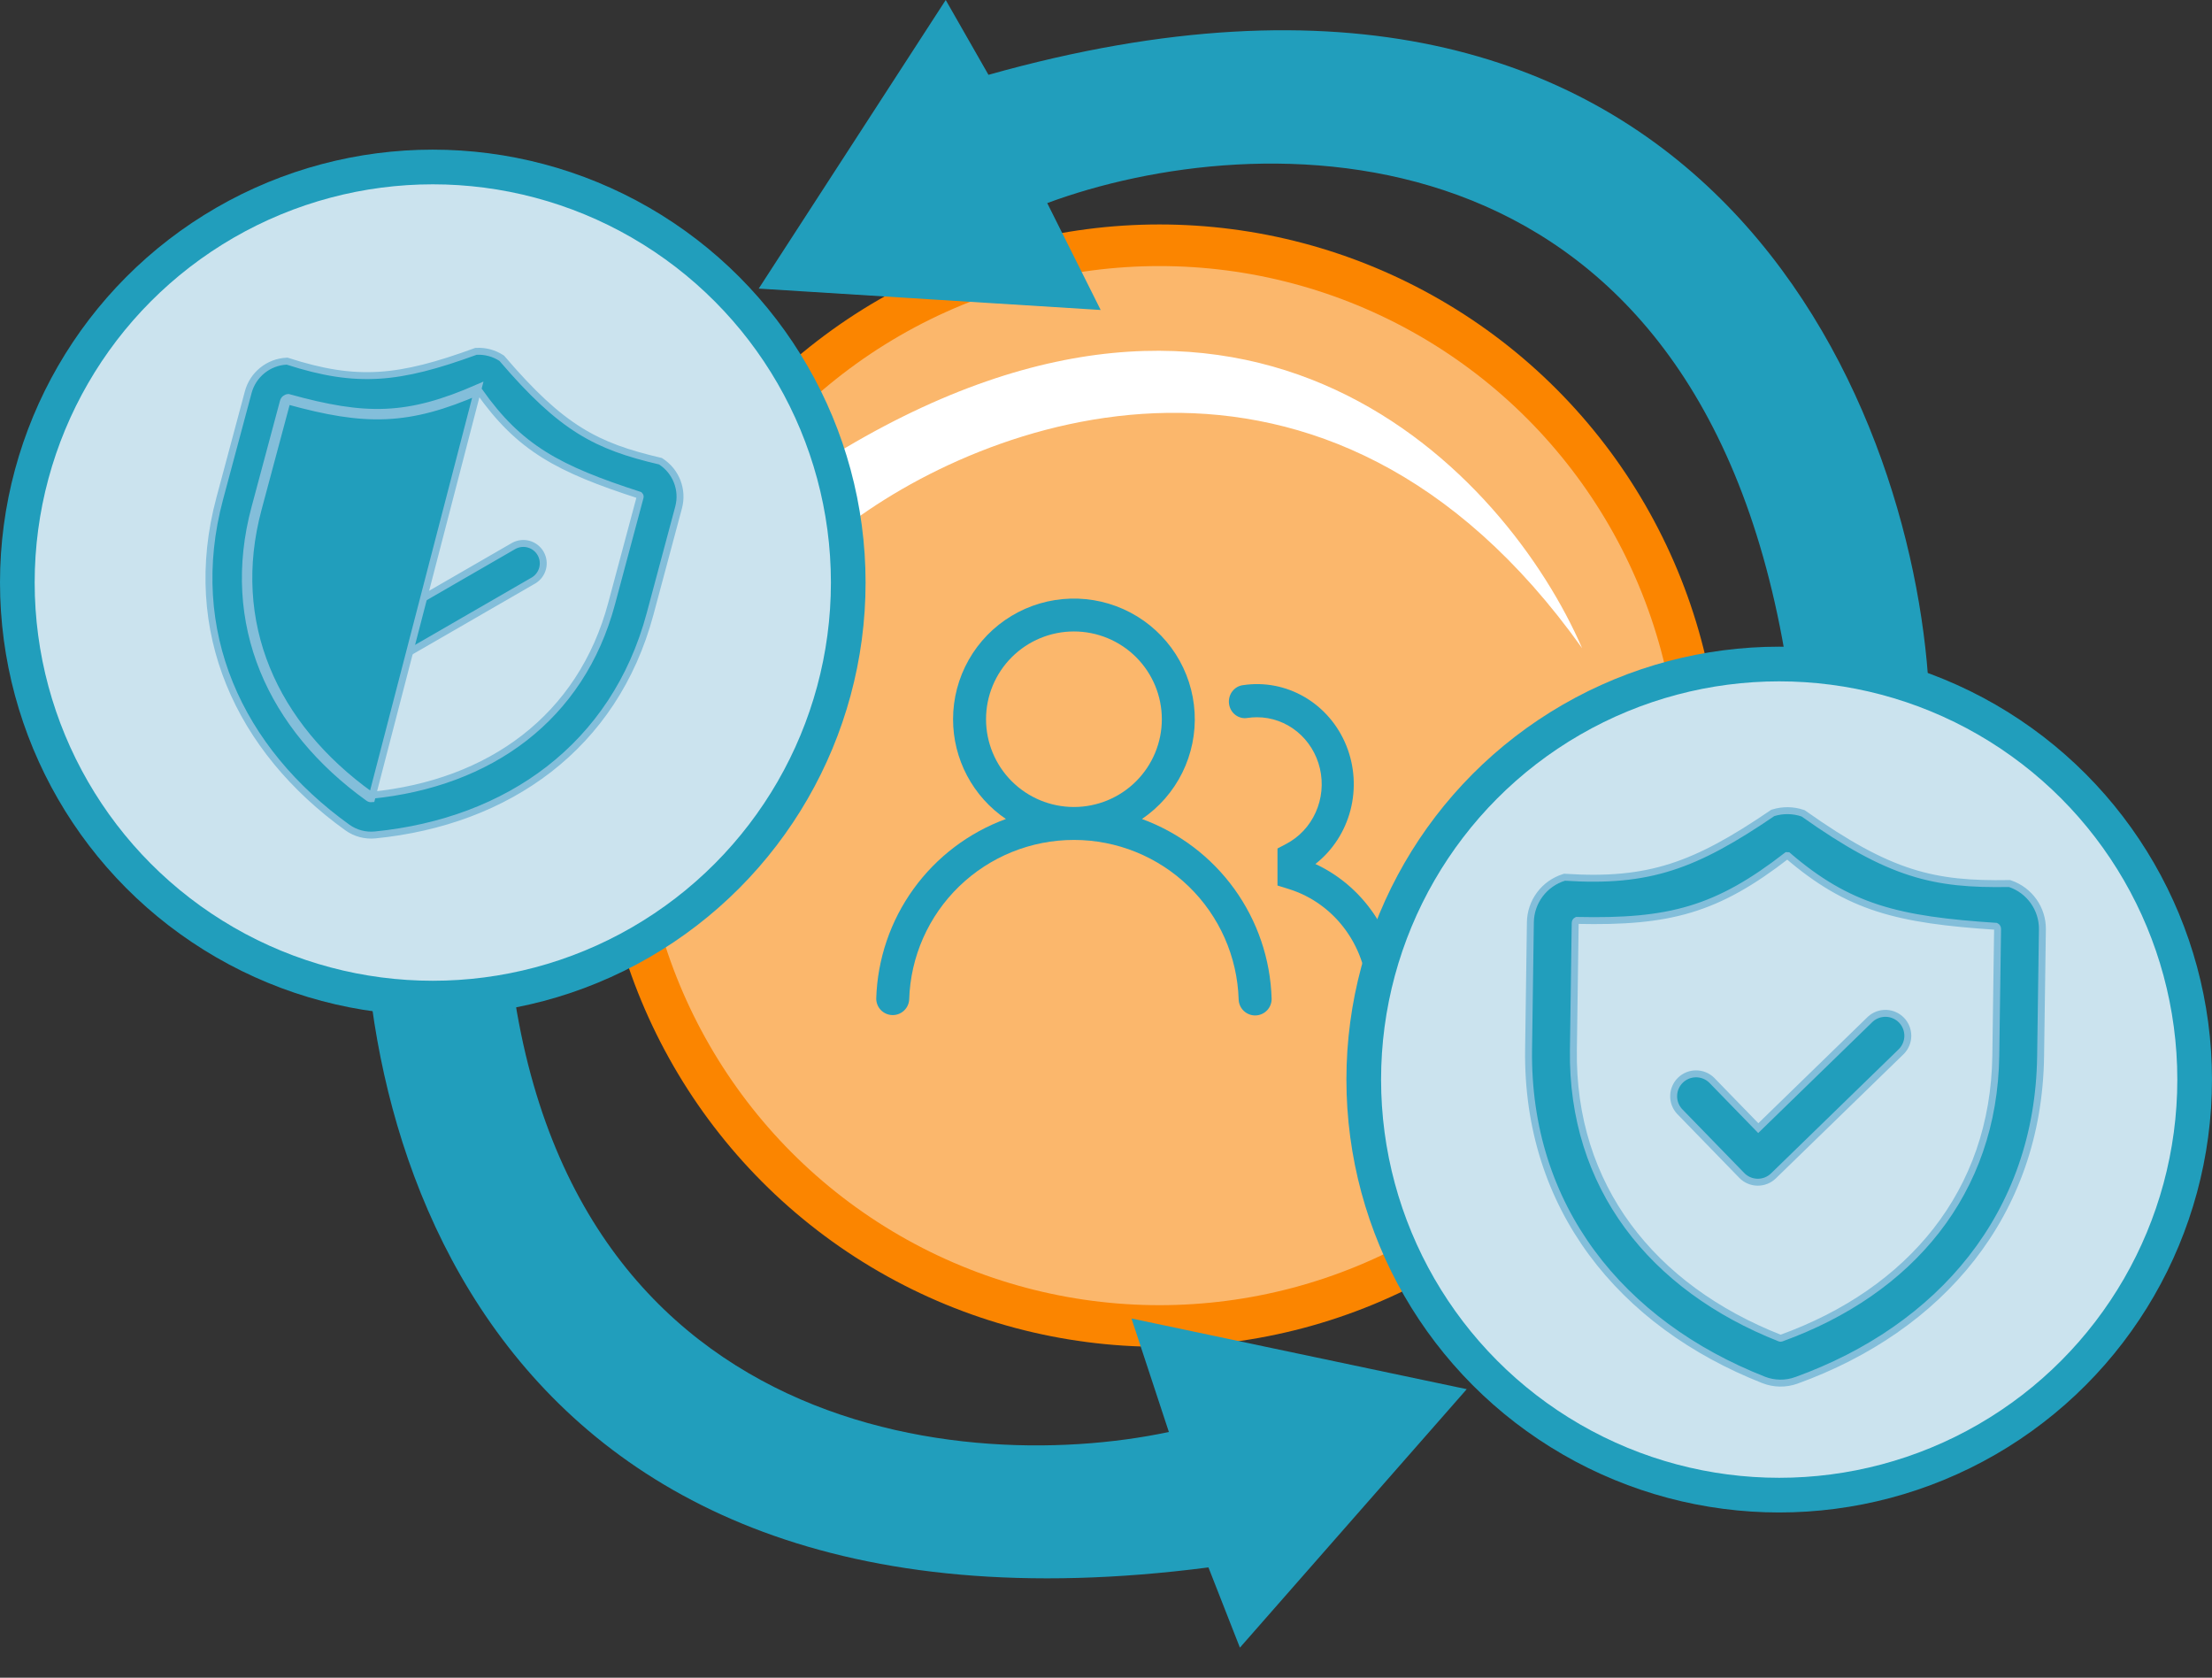 <svg width="302" height="229" viewBox="0 0 302 229" fill="none" xmlns="http://www.w3.org/2000/svg">
<rect x="0" y="0" width="302" height="229" fill="#333333" stroke="none"/>
<circle cx="158.298" cy="107.233" r="73.756" fill="#FBB76C" stroke="#FB8500" stroke-width="5.68"/>
<path d="M216.003 88.477C181.018 39.318 133.883 57.315 114.689 72.459L112.763 62.75C170.728 26.569 205.742 64.826 216.003 88.477Z" fill="white"/>
<path d="M103.586 39.392L129.118 0L134.954 10.213C232.412 -17.216 261.154 54.711 263.342 94.103L243.646 88.997C230.807 14.881 171.184 17.264 142.978 27.72L150.273 42.31L103.586 39.392Z" fill="#219EBC"/>
<path d="M200.251 189.613L169.283 224.892L164.987 213.941C64.584 226.965 46.563 151.634 50.103 112.34L68.852 120.246C70.821 195.439 130.16 201.717 159.584 195.456L154.479 179.964L200.251 189.613Z" fill="#219EBC"/>
<circle cx="59.088" cy="79.513" r="56.721" fill="#CBE3EE" stroke="#219EBC" stroke-width="4.733"/>
<path d="M72.877 79.209L72.885 79.205L72.892 79.2C73.489 78.827 73.918 78.236 74.088 77.552C74.259 76.869 74.157 76.146 73.805 75.536C73.453 74.926 72.877 74.476 72.2 74.282C71.523 74.088 70.797 74.164 70.175 74.494L70.167 74.498L70.16 74.502L54.179 83.729L50.245 76.915L50.24 76.908L50.236 76.901C49.862 76.303 49.272 75.874 48.588 75.704C47.904 75.534 47.181 75.635 46.571 75.988C45.961 76.34 45.512 76.915 45.317 77.592C45.123 78.27 45.199 78.996 45.53 79.618L45.534 79.625L45.538 79.632L50.831 88.8L50.831 88.8C51.191 89.424 51.785 89.879 52.481 90.065C53.177 90.252 53.918 90.154 54.542 89.795L54.543 89.794L72.877 79.209Z" fill="#219EBC" stroke="#83BEDA" stroke-width="0.947"/>
<path d="M50.32 108.914L50.596 108.53C37.34 99.014 31.08 85.029 35.252 69.46L39.145 54.93C39.17 54.836 39.242 54.764 39.338 54.738C44.604 56.194 48.708 56.919 52.713 56.741C56.719 56.564 60.59 55.485 65.395 53.388C65.406 53.39 65.418 53.393 65.43 53.397C68.164 57.276 70.862 59.933 74.274 62.067C77.687 64.202 81.795 65.8 87.316 67.588C87.346 67.616 87.37 67.651 87.385 67.691C87.406 67.745 87.41 67.804 87.395 67.86C87.395 67.86 87.395 67.86 87.395 67.86L83.502 82.388C79.33 97.96 66.917 106.939 50.679 108.552C50.649 108.554 50.62 108.546 50.595 108.529L50.32 108.914ZM50.32 108.914C50.438 108.998 50.581 109.036 50.725 109.023L65.305 52.91C55.665 57.136 49.956 57.191 39.372 54.256C39.045 54.274 38.772 54.495 38.688 54.808L34.795 69.337C30.564 85.128 36.932 99.304 50.32 108.914ZM68.554 48.957L68.509 48.905L68.452 48.867C67.441 48.212 66.249 47.892 65.046 47.955L64.975 47.959L64.909 47.983C59.687 49.887 55.652 50.978 51.745 51.219C47.846 51.46 44.042 50.855 39.284 49.32L39.201 49.294L39.114 49.298C37.909 49.361 36.755 49.803 35.817 50.562C34.879 51.321 34.205 52.357 33.893 53.523L33.893 53.523L29.999 68.052C25.143 86.176 32.657 102.346 47.426 112.949L47.427 112.95C48.524 113.735 49.87 114.095 51.213 113.964L51.214 113.964C69.304 112.162 83.898 101.92 88.754 83.796L92.648 69.266C93.289 66.872 92.311 64.343 90.238 62.997L90.169 62.952L90.088 62.933C85.741 61.914 82.407 60.802 79.144 58.768C75.877 56.731 72.652 53.752 68.554 48.957Z" fill="#219EBC" stroke="#83BEDA" stroke-width="0.947"/>
<path fill-rule="evenodd" clip-rule="evenodd" d="M130.12 98.17C130.121 95.331 130.857 92.539 132.257 90.067C133.656 87.596 135.672 85.527 138.109 84.062C140.546 82.597 143.321 81.786 146.164 81.708C149.007 81.629 151.823 82.285 154.337 83.613C156.852 84.941 158.98 86.894 160.515 89.285C162.049 91.676 162.939 94.422 163.097 97.257C163.256 100.092 162.677 102.919 161.418 105.466C160.159 108.012 158.261 110.189 155.91 111.788C160.973 113.641 165.365 116.965 168.519 121.331C171.674 125.697 173.448 130.905 173.612 136.286C173.621 136.581 173.571 136.875 173.466 137.151C173.362 137.427 173.203 137.679 173.001 137.894C172.591 138.328 172.026 138.582 171.429 138.6C170.832 138.618 170.253 138.398 169.818 137.989C169.384 137.581 169.129 137.017 169.111 136.421C168.933 130.585 166.485 125.048 162.286 120.983C158.088 116.919 152.469 114.645 146.62 114.645C140.771 114.645 135.152 116.919 130.954 120.983C126.755 125.048 124.307 130.585 124.129 136.421C124.099 137.007 123.84 137.559 123.407 137.957C122.975 138.355 122.404 138.569 121.816 138.551C121.227 138.534 120.67 138.288 120.261 137.865C119.853 137.442 119.627 136.876 119.631 136.289C119.795 130.908 121.568 125.699 124.723 121.332C127.878 116.966 132.269 113.642 137.333 111.788C135.109 110.278 133.289 108.247 132.032 105.873C130.774 103.5 130.118 100.855 130.12 98.17V98.17ZM146.622 86.19C143.439 86.19 140.386 87.452 138.136 89.699C135.885 91.946 134.621 94.993 134.621 98.17C134.621 101.347 135.885 104.394 138.136 106.641C140.386 108.887 143.439 110.15 146.622 110.15C149.804 110.15 152.857 108.887 155.108 106.641C157.358 104.394 158.623 101.347 158.623 98.17C158.623 94.993 157.358 91.946 155.108 89.699C152.857 87.452 149.804 86.19 146.622 86.19Z" fill="#219EBC"/>
<path d="M171.614 97.9C171.183 97.9 170.763 97.93 170.349 97.99C170.06 98.044 169.763 98.037 169.477 97.969C169.191 97.901 168.92 97.775 168.682 97.597C168.444 97.419 168.243 97.193 168.092 96.933C167.94 96.674 167.84 96.385 167.799 96.084C167.757 95.783 167.775 95.477 167.85 95.184C167.925 94.89 168.057 94.615 168.237 94.376C168.418 94.136 168.643 93.936 168.899 93.789C169.156 93.641 169.439 93.548 169.731 93.516C172.631 93.082 175.587 93.658 178.136 95.153C180.685 96.647 182.681 98.976 183.809 101.772C184.938 104.568 185.136 107.673 184.371 110.598C183.606 113.523 181.923 116.102 179.586 117.929C183.021 119.52 185.939 122.105 187.985 125.372C190.032 128.639 191.121 132.449 191.12 136.342C191.12 136.941 190.89 137.517 190.479 137.941C190.069 138.365 189.513 138.603 188.933 138.603C188.353 138.603 187.797 138.365 187.387 137.941C186.977 137.517 186.746 136.941 186.746 136.342C186.746 132.977 185.698 129.703 183.757 127.003C181.816 124.302 179.086 122.321 175.97 121.351L174.413 120.868V115.815L175.609 115.185C177.381 114.257 178.798 112.738 179.633 110.874C180.468 109.01 180.671 106.91 180.209 104.912C179.747 102.914 178.648 101.136 177.089 99.863C175.529 98.591 173.601 97.899 171.614 97.9Z" fill="#219EBC"/>
<circle cx="242.91" cy="147.355" r="56.721" fill="#CBE3EE" stroke="#219EBC" stroke-width="4.733"/>
<path d="M259.608 143.504L259.614 143.498L259.62 143.492C260.168 142.92 260.473 142.157 260.471 141.364C260.468 140.571 260.157 139.81 259.605 139.242C259.052 138.674 258.301 138.342 257.508 138.317C256.716 138.292 255.945 138.575 255.357 139.107L255.351 139.113L255.345 139.119L240.054 153.983L233.688 147.434L233.682 147.428L233.676 147.422C233.104 146.874 232.341 146.569 231.548 146.572C230.755 146.574 229.995 146.885 229.426 147.437C228.858 147.99 228.526 148.741 228.501 149.534C228.476 150.326 228.759 151.097 229.291 151.685L229.297 151.691L229.303 151.697L237.801 160.439L237.801 160.439C238.366 161.02 239.139 161.353 239.95 161.364C240.761 161.376 241.543 161.065 242.125 160.5L242.125 160.5L259.608 143.504Z" fill="#219EBC" stroke="#83BEDA" stroke-width="0.947"/>
<path d="M246.239 111.058L246.183 111.019L246.118 110.997C244.819 110.555 243.413 110.535 242.102 110.94L242.034 110.961L241.975 111.001C236.68 114.602 232.477 116.965 228.173 118.34C223.876 119.713 219.449 120.112 213.696 119.741L213.609 119.735L213.526 119.761C212.213 120.167 211.062 120.978 210.238 122.078C209.414 123.178 208.959 124.511 208.939 125.885L208.939 125.885L208.695 143.208C208.39 164.78 221.321 180.689 240.784 188.35L240.784 188.35C242.215 188.911 243.802 188.933 245.248 188.413L245.249 188.413C264.916 181.302 278.295 165.768 278.6 144.195L278.845 126.873C278.885 124.05 277.098 121.529 274.433 120.622L274.355 120.595L274.272 120.597C269.127 120.686 265.082 120.386 260.853 119.033C256.62 117.678 252.171 115.257 246.239 111.058ZM230.77 124.095C235.187 122.768 239.201 120.472 243.976 116.769C244.009 116.765 244.042 116.765 244.075 116.77C248.224 120.333 251.983 122.537 256.39 123.955C260.799 125.373 265.833 125.997 272.509 126.435C272.567 126.463 272.617 126.506 272.655 126.559C272.702 126.626 272.727 126.706 272.726 126.788L272.482 144.109C272.219 162.708 260.871 176.262 243.173 182.655C243.124 182.673 243.07 182.672 243.022 182.653C225.511 175.762 214.55 161.89 214.813 143.294L215.058 125.972C215.06 125.826 215.142 125.696 215.274 125.631C221.571 125.771 226.355 125.422 230.77 124.095Z" fill="#219EBC" stroke="#83BEDA" stroke-width="0.947"/>
</svg>
